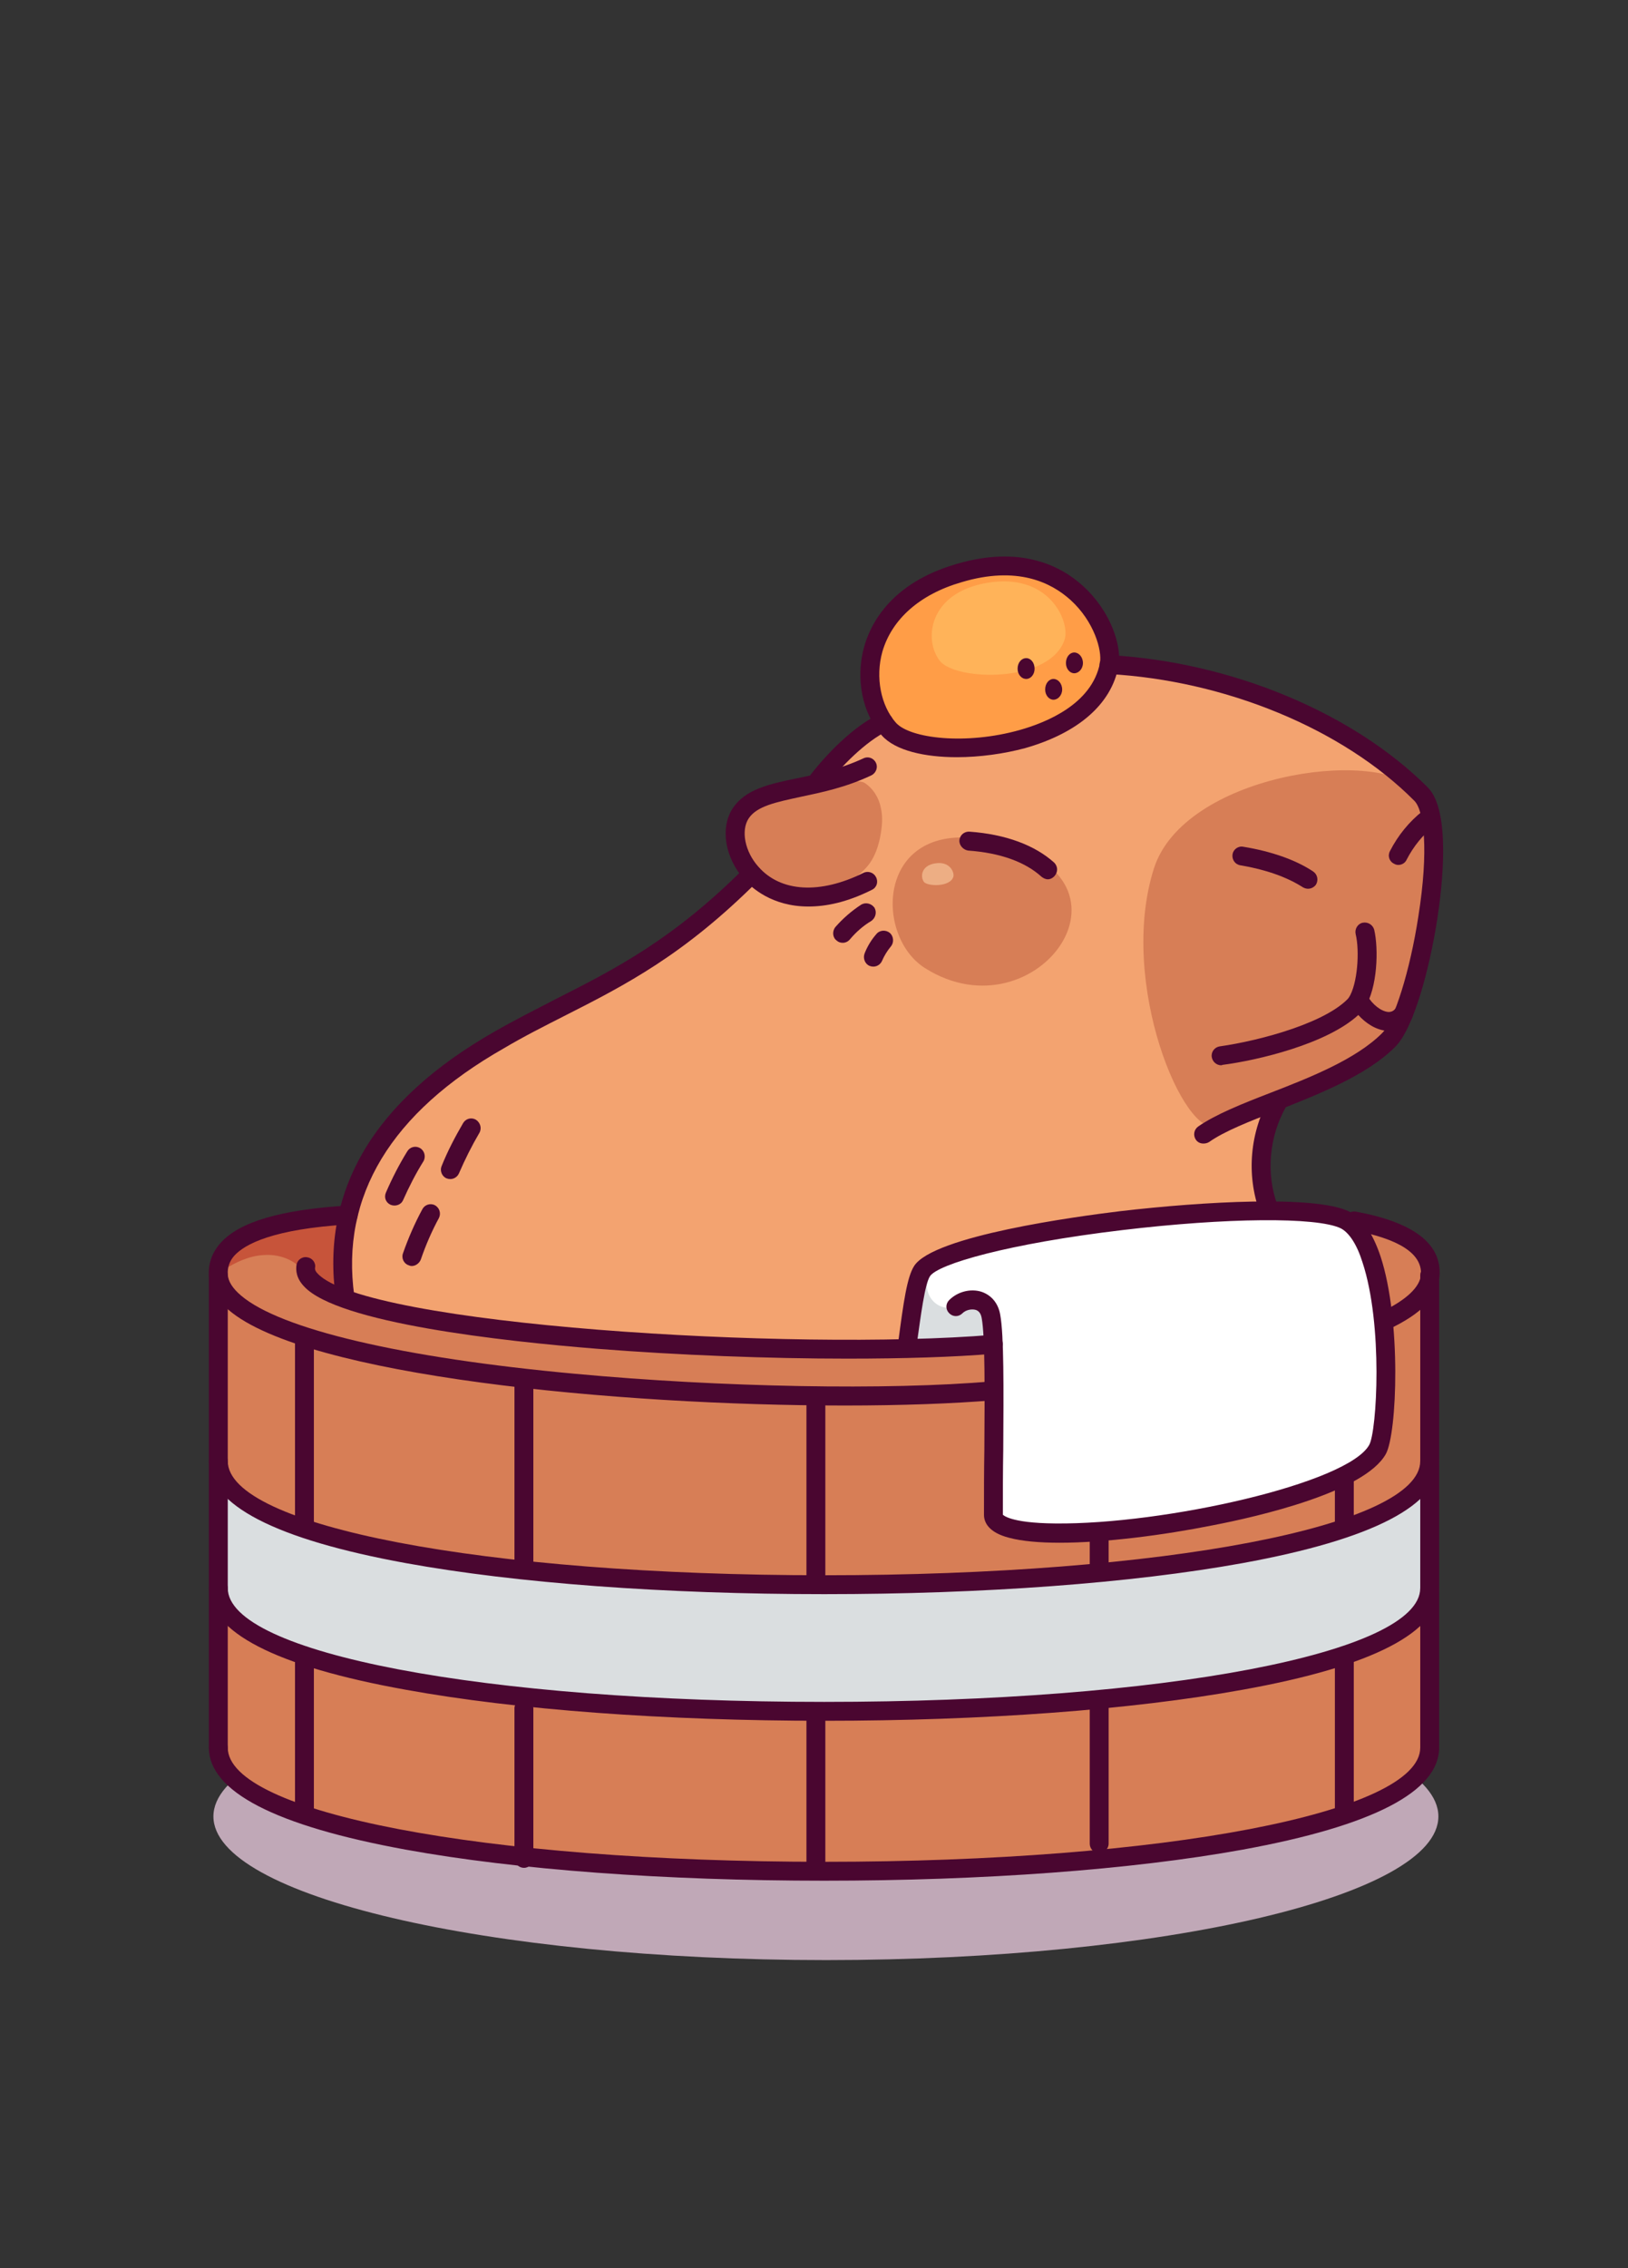 <svg version="1.2" xmlns="http://www.w3.org/2000/svg" viewBox="0 0 431 600" width="431" height="600">
	<rect x="0" y="0" width="431" height="600" fill="#333333" stroke="none"/>
	<title>354210785_3e1e9bc1-ef54-4159-a0ce-1f4fec26a67c</title>
	<style>
		.s0 { fill: #c0a8b7 } 
		.s1 { fill: #f3a370 } 
		.s2 { fill: #9cba4e } 
		.s3 { fill: #cce070 } 
		.s4 { fill: #ed586e } 
		.s5 { fill: #d77e56 } 
		.s6 { fill: #edae84 } 
		.s7 { fill: #f992aa } 
		.s8 { fill: #4a0630 } 
		.s9 { fill: #dadee0 } 
		.s10 { fill: #ff9d47 } 
		.s11 { fill: #ffffff } 
		.s12 { opacity: .94;fill: #ffb55b } 
		.s13 { fill: #c7543a } 
	</style>
	<g id="Layer_1">
	</g>
	<g id="Layer_2">
		<g>
			<path fill-rule="evenodd" class="s0" d="m603.7 511.5c-80.3 0-145.2-13.8-145.2-31 0-17.1 64.9-31 145.2-31 80.3 0 145.2 13.9 145.2 31 0 17.2-64.9 31-145.2 31z"/>
			<g>
				<path class="s1" d="m676.5 210.4c12-11.6 10.3-35.4 0.4-39.1-5.8-2.1-15.8 4.5-25 11.5-3.9-10.2-9.2-21.6-14.8-22.8-6.3-1.3-15.3 7.5-19.7 16.9-63.3-15.5-121 10.2-128 24.4-4.1 8.3-4.4 47.5 9.9 63.2-8.2 6.5-16.5 15-17.7 19.9-1.6 6.2 5.4 7.2 11.8 2.1-9.1 12.3-12.4 22.1-6.3 25.6 4.2 2.5 14.3-2.2 23.7-10-2.4 33.2-22 51.2-33.4 104-2.6 12.3-2.8 29.2 1.7 42.9-3.1-7.3-8.3-15.1-15-11.6-8.6 4.6 2.3 35.5 13.8 36h45q0.1 0.7 0.4 1.4c3.2 7.8 37.7 6.7 45.9-1.4h9q0.1 0.6 0.5 1.4c3 6.8 28.5 7 42.8-1.4h103.4c21.8 1.1 33.9-27.9 34.8-49.3 2.6-59.6-38.1-152.2-83.2-213.7zm-196.7 240.8q-0.4-1-0.7-2.1 0.4 0.9 0.7 1.8z"/>
				<path class="s2" d="m508.1 257.3c-9.7 5.4-18.1 13-24.6 22-1.7 2.3-3.2 5.4-1.8 7.8 0.8 1.5 2.5 2.3 4.2 2.5 1.6 0.1 3.3-0.2 4.9-0.6-3.3 4.7-5.3 10.3-5.6 15.9-0.2 2-0.1 4.1 1 5.7 1.4 2 4 2.8 6.4 2.5 2.4-0.2 4.6-1.3 6.6-2.5 7.3-4.1 14.1-9.3 19.9-15.3-1 2.7-2 5.8-0.4 8.1 1.6 2.4 5.2 2.6 7.7 1.2 2.5-1.4 4.1-3.9 5.5-6.4 4.3-7.6 7.7-15.8 10.1-24.3 0.2-0.7 0.4-1.5 0-2.1-0.5-0.7-1.5-0.7-2.4-0.7q-7.5 0.2-15.1 0.3c-2.2 0.1-4.5 0.1-6.7-0.6-2.7-0.9-4.9-3.1-6.5-5.6-1.5-2.5-2.5-5.3-3.2-7.9z"/>
				<path class="s3" d="m490.1 307.3c-3.6-5.3 9.4-22.9 17.6-29.8 3.7-3.1 10-3.3 12.4-1.3 4.8 4-2.4 13.7-9.3 20.4-5 4.8-17.9 14.9-20.7 10.7z"/>
				<path class="s3" d="m586 339.1c0.9-1.5 2.1-2.9 3.6-4z"/>
				<path class="s3" d="m524.9 302.4c-3.5 0.3-2.8-10.2-0.6-17.8 2.9-10.2 10.3-9.3 12.2-6.2 3.6 5.6-6.2 23.6-11.6 24z"/>
				<path class="s4" d="m565.6 140.4c3.1-0.3 16.2-5.1 23.3-20.6 5.9-12.8 0.1-23.8-9-25.1-15.4-2.2-17.8 15.8-17.8 15.8 0 0-6.5-13.9-19.4-11.5-13.2 2.5-14.7 16.3-6 26.5 11.7 13.8 26.3 15.2 28.9 14.9z"/>
				<g>
					<path class="s5" d="m543.1 268.6c-1.7-5.7 2.8-22.3 14.4-24.2 1.9-2.5 12.4-21.1 10.5-35.3-1.3-9.8-12.3-25.4-41.2-28-12.7-1.1-32 11.4-37.7 20.9-2.7 4.5-2.4 28.5 0.5 41.5 1.4 6.5 5.2 17.6 9.7 21 1.8 1.3 6.4-3.8 10-7.4-0.8 7.3 6 13.7 13.3 15 7.2 1.4 14.6-1 20.5-3.5z"/>
					<path class="s5" d="m616.1 216.3c57.9 0 34.7 49.7-8.4 36.7-19.9-6-29.2-36.7 8.4-36.7z"/>
					<path class="s5" d="m618.4 176.5c1.7-7 6.8-13.1 13.4-16.1 2-0.9 4.3-1.5 6.3-0.7 1.7 0.6 2.9 2.2 3.9 3.7 4.2 6 7.7 12.5 10.4 19.3-2.4 1-4.7 2.4-6.7 4.1-9.2-4.5-18.7-8.5-27.3-10.3z"/>
					<path class="s5" d="m656.3 178.9c-5.4 9.2-5.3 21.3 0.2 30.5 1.6 2.7 3.9 5.3 7 6.2 4.1 1.1 8.4-1.1 11.5-3.9 7.4-6.8 10.8-17.4 9.7-27.4-0.4-3.3-1.3-6.7-3.5-9.1-3.4-3.5-8.9-4.1-13.5-2.6-4.6 1.4-9.6 3.3-11.4 6.3z"/>
					<path class="s5" d="m675.9 471.8c-5.8-7.5-8-17.7-5.8-26.9 0.5-2 1.2-3.9 2.4-5.5 1.3-1.6 3.2-2.7 5.2-2.6 3.4 0.1 5.6 3.4 7 6.5 1.7 3.8 2.8 7.8 3.5 11.9 0.6 4.1 0.6 8.4-1.2 12.1-1.9 3.6-6.2 6.2-11.1 4.5z"/>
					<path class="s5" d="m585.2 452.8c13.4-17 46.4-11.1 49.5-4.2 1.1 2.2 0.1 4.8-0.8 7.1-2.3 5.5-4.9 11.4-9.8 14.8-3 2.1-8.4 5.9-12 6.9-8.3 2.1-15.1 1.5-23.7 0.8-2.6-0.2-5.4-0.8-7.4-2.5-1.9-1.8-2.8-5-1.2-7.1 1.4-1.8 4.1-2.2 5.2-4.2 2-3.6-0.5-10.8 0.2-11.6z"/>
					<path class="s5" d="m479.4 450.4c-1.3-4.9-4.2-9.2-8.2-12.2-2.2-1.7-5.3-2.9-7.6-1.4-2.1 1.4-2.5 4.4-2.3 6.9 0.5 6.3 2.7 12.4 5 18.3 1.3 3.1 2.7 6.5 5.5 8.5 2.1 1.6 4.8 2.2 7.4 2.6 5.6 0.9 11.2 0.8 16.8-0.2-7.9-5.8-14.4-14-16.6-22.5z"/>
					<path class="s5" d="m525.7 452.4c10.2-8 23.8-11.5 36.6-9.3 3.8 0.7 7.8 2 9.9 5.2 2.5 3.6 1.9 8.4 1.2 12.8-0.9 5.4-2.2 11.4-6.7 14.5-2.5 1.7-5.5 2.3-8.4 2.7-8 1-16 1.2-24 1.3-2.5 0.1-5.1 0.1-7.2-1-2.6-1.4-4.1-4.4-3.7-7.3 0.4-2.9 2.7-5.4 5.5-6-1.4-4.4-2.5-8.9-3.2-12.9z"/>
				</g>
				<g>
					<path class="s6" d="m623.2 226.5c-1-1.6 0.1-4.4 4.6-3.8 4.9 0.6 5.8 4.1 5.2 5-1.7 2.5-8.9 0.4-9.8-1.2z"/>
					<path class="s7" d="m573.2 104.8c-1-2 0.4-5.6 5.5-5.1 5.6 0.5 6.4 4.9 5.6 6.1-2 3.3-10.1 1-11.1-1z"/>
					<path class="s7" d="m541.2 108.7c-1-2 0.4-5.6 5.5-5.1 5.6 0.5 6.4 4.9 5.6 6.1-2 3.3-10.1 1-11.1-1z"/>
				</g>
			</g>
			<g>
				<path class="s8" d="m598.3 219.9c-1.1 0-2.1-0.8-2.4-1.9-0.4-1.3 0.4-2.7 1.8-3.1 6.9-1.8 14.4-2 22.2-0.5 1.4 0.2 2.3 1.5 2 2.9-0.2 1.3-1.5 2.2-2.9 2-7.1-1.3-13.9-1.2-20 0.5q-0.4 0.1-0.7 0.1z"/>
				<path class="s8" d="m530.3 222c-0.9 0-1.7-0.5-2.2-1.3-0.6-1.2-0.2-2.7 1-3.4 6.2-3.4 13.5-5.5 21.4-6 1.4-0.1 2.6 0.9 2.7 2.3 0.1 1.4-0.9 2.6-2.3 2.7-7.3 0.5-13.8 2.3-19.4 5.4q-0.5 0.3-1.2 0.3z"/>
				<path class="s8" d="m496.7 217.4c-0.8 0-1.7-0.5-2.1-1.3-2-3.4-4.5-6.7-7.6-9.6-1-1-1-2.6-0.1-3.5 1-1 2.6-1.1 3.5-0.1 3.5 3.3 6.3 6.9 8.5 10.7 0.7 1.2 0.3 2.7-0.9 3.4q-0.6 0.4-1.3 0.4z"/>
				<path class="s8" d="m527.2 274.9c-4.6 0-9.4-1.1-13.4-4.4-8.1-6.6-7.6-13.4-6.7-25.7q0.2-2.1 0.3-4.6c0.1-1.4 1.3-2.4 2.7-2.3 1.4 0.1 2.4 1.2 2.3 2.6q-0.1 2.5-0.3 4.7c-0.9 12-1.2 16.4 4.8 21.4 7 5.7 17.8 2.5 23.7 0.8l0.8-0.3c1.4-0.3 2.7 0.4 3.1 1.8 0.4 1.3-0.4 2.7-1.7 3l-0.8 0.3c-3.7 1.1-9.1 2.7-14.8 2.7z"/>
				<path class="s8" d="m551.5 284.8q-0.6 0-1.2-0.3c-6.4-3.5-9.9-11.2-9.3-20.3 0.8-9.9 6.3-18 14.1-20.9 1.3-0.4 2.7 0.3 3.2 1.6 0.5 1.3-0.2 2.7-1.5 3.2-7.3 2.6-10.3 10.5-10.8 16.5-0.4 5.5 1.2 12.5 6.7 15.5 1.2 0.6 1.7 2.1 1 3.3-0.4 0.9-1.3 1.4-2.2 1.4z"/>
				<path class="s8" d="m489.9 315.2c-1.6 0-2.9-0.3-4.1-0.9-2.3-1.3-3.8-3.5-4.2-6.1-1.5-9.2 9.2-23.5 18.5-33.9 0.9-1.1 2.5-1.2 3.5-0.2 1.1 0.9 1.2 2.5 0.2 3.5-11.7 13.2-18.1 24.3-17.3 29.8 0.2 1.2 0.8 2 1.8 2.5 3.5 2 17.4-4.6 28.9-17.5 0.8-0.8 2-1.1 3-0.5 1 0.5 1.6 1.6 1.3 2.7-1.4 6.3-0.3 8 0 8.3 0.1 0.1 0.3 0.4 1.3 0.3 5.8-0.4 12.7-17.9 15.9-33.9 0.3-1.3 1.6-2.2 2.9-1.9 1.4 0.2 2.3 1.6 2 2.9-0.7 3.8-7.7 36.9-20.4 37.9-2.9 0.2-4.6-1-5.5-2q-1.6-1.9-1.8-5.2c-8.7 8-19.1 14.2-26 14.2z"/>
				<path class="s8" d="m551.7 299.3c-0.5 0-1-0.1-1.4-0.4-4.6-3.1-10.1-4.3-14.4-5.3l-1.5-0.4c-1.3-0.3-2.2-1.6-1.9-3 0.4-1.3 1.7-2.2 3-1.9l1.5 0.4c4.8 1.1 10.7 2.4 16.1 6.1 1.1 0.7 1.4 2.3 0.6 3.4-0.4 0.8-1.2 1.1-2 1.1z"/>
				<path class="s8" d="m499.3 267c-0.7 0-1.3-0.3-1.8-0.8-15.4-16.8-14.6-57.3-10.3-66 4.4-8.9 25.3-21.8 55.3-27.9 25.1-5.1 63.6-7.2 104.9 12.4 1.3 0.6 1.8 2.1 1.2 3.3-0.6 1.3-2.1 1.8-3.3 1.2-74.4-35.2-146.5-1.2-153.6 13.2-3.7 7.5-4 45.7 9.5 60.4 0.9 1 0.8 2.6-0.2 3.5-0.5 0.5-1.1 0.7-1.7 0.7z"/>
				<path class="s8" d="m485.5 292.3c-1.5 0-2.8-0.4-4-1.1-1.1-0.7-3.5-2.8-2.4-7.4 2-7.9 18.8-22.7 28.8-28.2 1.2-0.7 2.7-0.2 3.4 1 0.7 1.2 0.2 2.7-1 3.4-9.6 5.3-24.8 19.1-26.3 25-0.1 0.6-0.3 1.6 0.2 2 1 0.6 4.1 0.3 7.6-2.5 1.1-0.8 2.6-0.7 3.5 0.4 0.9 1.1 0.7 2.6-0.4 3.5-3.1 2.5-6.5 3.9-9.4 3.9z"/>
				<path class="s8" d="m666.7 218.4c-1.1 0-2.1-0.7-2.4-1.8-0.4-1.4 0.4-2.7 1.8-3.1 11.3-3 15.8-14 16.3-23.3 0.4-8.1-2.3-15-6.4-16.5-5.7-2.2-19.4 8.5-28.4 15.6-3.4 2.7-6.5 5.1-9 6.8-1.2 0.8-2.7 0.5-3.5-0.7-0.8-1.1-0.5-2.7 0.7-3.4 2.3-1.6 5.4-4 8.7-6.6 11.7-9.2 24.9-19.5 33.3-16.4 6.2 2.3 10.1 10.9 9.6 21.4-0.6 10.6-6.1 24.2-20 27.9q-0.4 0.1-0.7 0.1z"/>
				<path class="s8" d="m651.9 185.2c-1 0-1.9-0.6-2.3-1.6-1.8-4.9-7.4-20-13-21.1-5.3-1.2-12.8 5.7-16.3 15-0.5 1.3-1.9 1.9-3.2 1.4-1.3-0.5-1.9-1.9-1.5-3.2 4-10.4 13.3-20 22-18.1 7.3 1.5 12.3 12.6 16.7 24.3 0.5 1.3-0.2 2.7-1.5 3.2q-0.4 0.1-0.9 0.1z"/>
				<path class="s8" d="m726.1 475.9q-0.6 0-1.3 0c-1.4-0.1-2.4-1.3-2.4-2.6 0.1-1.4 1.3-2.5 2.7-2.4 5.7 0.3 11-1.8 15.8-6.1 10.4-9.5 15.7-27.4 16.3-40.8 2.7-62.3-39.6-153.8-82.8-212-0.9-1.1-0.6-2.7 0.5-3.5 1.1-0.8 2.7-0.6 3.5 0.5 43.7 58.9 86.5 151.7 83.8 215.2-0.6 14.5-6.4 33.8-17.9 44.3-5.5 4.9-11.6 7.4-18.2 7.4z"/>
				<path class="s8" d="m679.9 475.9q0 0-0.1 0c-5.4-0.3-9.7-5.4-11.7-14.1-2.2-10.2-0.8-23.2 5.6-26.6 3.3-1.7 5.9-1.2 7.5-0.4 3.9 1.8 6.6 7 8.3 15.8 0.3 1.4-0.6 2.7-2 3-1.3 0.2-2.6-0.7-2.9-2-1.9-9.6-4.5-11.8-5.5-12.3-0.6-0.3-1.5-0.5-3.1 0.4-3.5 1.8-4.9 12.2-3 21 1.1 4.8 3.5 10 7.1 10.2 1.3 0.1 2.4 1.2 2.3 2.6 0 1.4-1.1 2.4-2.5 2.4z"/>
				<path class="s8" d="m477.9 475.9q0 0-0.1 0c-9.1-0.4-16.2-14.3-18.4-24-1.9-8.4-0.6-14.5 3.5-16.7 2.5-1.3 5.1-1.5 7.6-0.5 5.6 2.1 9.4 9.5 11.7 15.4 0.5 1.2-0.2 2.7-1.5 3.2-1.3 0.5-2.7-0.2-3.2-1.5-2.6-6.8-5.8-11.4-8.8-12.5-1.1-0.4-2.2-0.3-3.4 0.4-1.9 0.9-2.3 5.5-1 11.1 2.3 10.3 8.8 19.9 13.7 20.1 1.4 0.1 2.5 1.2 2.4 2.6 0 1.4-1.1 2.4-2.5 2.4z"/>
				<path class="s8" d="m683 441.3q-0.1 0-0.2-0.1c-1.4-0.1-2.4-1.3-2.3-2.7 1.6-18.3 14.6-30.8 36.8-34.9 1.3-0.3 2.6 0.6 2.9 2 0.2 1.4-0.7 2.7-2 2.9-14 2.6-30.9 10-32.7 30.5-0.1 1.3-1.2 2.3-2.5 2.3z"/>
				<path class="s8" d="m726.9 475.9h-104c-1.4 0-2.5-1.1-2.5-2.5 0-1.4 1.1-2.5 2.5-2.5h104c1.3 0 2.5 1.1 2.5 2.5 0 1.4-1.2 2.5-2.5 2.5z"/>
				<path class="s8" d="m578.2 475.9h-9c-1.4 0-2.5-1.1-2.5-2.5 0-1.4 1.1-2.5 2.5-2.5h9c1.4 0 2.5 1.1 2.5 2.5 0 1.4-1.1 2.5-2.5 2.5z"/>
				<path class="s8" d="m521.6 475.9h-43.7c-1.3 0-2.5-1.1-2.5-2.5 0-1.4 1.2-2.5 2.5-2.5h43.7c1.4 0 2.5 1.1 2.5 2.5 0 1.4-1.1 2.5-2.5 2.5z"/>
				<path class="s8" d="m508.4 475.9c-9.9 0-18-3.8-24-11.3-12-14.9-13.3-41-9.4-59.1 5.8-27 14-43.7 20.5-57.2 7.3-15 13.1-26.9 13.1-46.4 0-1.4 1.1-2.5 2.5-2.5 1.4 0 2.5 1.1 2.5 2.5 0 20.7-6 33-13.6 48.6-6.8 13.9-14.4 29.7-20.1 56.1-3.8 17.4-2.1 41.9 8.4 54.8 5 6.3 11.8 9.5 20.1 9.5 1.3 0 2.5 1.1 2.5 2.5 0 1.4-1.2 2.5-2.5 2.5z"/>
				<path class="s8" d="m594.7 482.3c-2.4 0-4.7-0.1-6.7-0.4-6.2-0.9-10.3-3-11.6-6.1-2.7-6 0.8-8.9 3.7-11.3q0.7-0.6 1.5-1.3c0.1-13.9 0.8-39.7 5.5-62.9 0.2-1.4 1.5-2.2 2.9-2 1.4 0.3 2.2 1.6 2 3-4.7 23.3-5.4 49.5-5.4 63 0 0.7-0.3 1.3-0.7 1.8-0.9 0.9-1.8 1.6-2.7 2.3-2.8 2.3-3.3 2.9-2.2 5.4 0.4 1 2.7 2.4 7.7 3.1 12.1 1.7 30.3-2 37.1-10.2 3.5-4.1 13-29.7 20.6-50.2 2.2-5.9 4.3-11.6 6.1-16.6 0.5-1.3 2-1.9 3.3-1.5 1.3 0.5 1.9 2 1.4 3.3-1.9 5-4 10.6-6.1 16.5-10.2 27.5-17.7 47.3-21.4 51.7-7.6 9-23.3 12.4-35 12.4z"/>
				<path class="s8" d="m542.1 482.6c-2.4 0-4.6-0.1-6.7-0.3-8.1-0.9-13-3-14.4-6.6-1.9-4.4 0.8-9.6 4.8-12.5-5.5-17.8-10.7-34.9-14.1-62.1-0.1-1.4 0.9-2.6 2.2-2.8 1.4-0.2 2.6 0.8 2.8 2.2 3.3 27.3 8.6 44.3 14.2 62.2l0.2 0.9c0.4 1.2-0.2 2.4-1.3 3-2.7 1.3-5.2 4.8-4.2 7.2 0.4 0.9 3 2.8 10.3 3.5 13.2 1.3 29.1-1.8 32.2-6.4 3.2-4.8 5.5-40.8 5.5-70.1 0-1.4 1.1-2.5 2.5-2.5 1.4 0 2.5 1.1 2.5 2.5 0 17.7-1.2 65.2-6.4 72.9-4.2 6.3-18.5 8.9-30.1 8.9z"/>
				<path class="s8" d="m564.9 143c-4.7 0-18.7-2.4-30.1-15.9-5.4-6.3-7.4-14.2-5.1-20.5 1.8-5.3 6.3-8.8 12.6-10 8.5-1.7 15 3.1 18.9 7.9 1.2-3.1 3.2-6.8 6.6-9.3 3.5-2.7 7.7-3.7 12.5-3 4.7 0.7 8.8 3.6 11.2 7.9 3.1 5.9 3 13.4-0.3 20.7-7.8 16.8-22.2 21.8-25.3 22.1q-0.4 0.1-1 0.1zm-19.2-41.8q-1.2 0-2.5 0.3c-4.5 0.8-7.5 3.2-8.8 6.8-1.7 4.6-0.1 10.6 4.2 15.6 10.9 12.8 24.5 14.3 26.7 14 2.2-0.2 14.5-4.4 21.3-19.2 2.7-5.8 2.9-11.8 0.5-16.2-1.7-3-4.3-4.9-7.5-5.3-5.3-0.8-9.3 1.1-12.1 5.8-2.3 3.7-2.9 7.8-2.9 7.9-0.2 1.1-1 1.9-2.1 2.1-1.1 0.2-2.2-0.4-2.6-1.4-0.3-0.5-5.1-10.4-14.2-10.4z"/>
				<path class="s8" d="m735.3 394.5c-1.2 0-2.2-0.9-2.4-2.1-0.7-4-1.7-7.9-2.9-11.8-0.5-1.3 0.2-2.7 1.6-3.1 1.3-0.5 2.7 0.2 3.1 1.5 1.4 4.1 2.4 8.3 3.1 12.6 0.2 1.3-0.7 2.6-2 2.9q-0.2 0-0.5 0z"/>
				<path class="s8" d="m729.1 369.8c-1.1 0-2.2-0.8-2.4-1.9-0.9-4-2.1-7.9-3.6-11.7-0.5-1.3 0.1-2.7 1.4-3.2 1.3-0.5 2.8 0.1 3.3 1.4 1.5 4 2.8 8.2 3.7 12.4 0.3 1.3-0.5 2.6-1.8 2.9q-0.3 0.1-0.6 0.1z"/>
				<path class="s8" d="m743.4 379.9c-1.2 0-2.2-0.8-2.5-1.9-1-3.9-2.2-7.6-3.6-11.3-0.5-1.2 0.2-2.7 1.4-3.2 1.3-0.5 2.8 0.2 3.3 1.4 1.4 3.8 2.7 7.8 3.8 11.8 0.3 1.4-0.5 2.7-1.8 3.1q-0.3 0.1-0.6 0.1z"/>
			</g>
		</g>
	</g>
	<g id="Layer_3">
		<g>
			<path class="s0" d="m828.5 485.6c0-18.2 81.9-32.9 183-32.9 101 0 183 14.7 183 32.9 0 18.2-82 32.9-183 32.9-101.1 0-183-14.7-183-32.9z"/>
			<g>
				<path class="s1" d="m1177.3 476.6c34.5-1.3 44.1-73 35.8-83.3-35.4-43.8-112.5-52-130-61.1-30.1-15.7-58.8-42.8-101.2-52.8-82.9-19.5-145.8 24.5-164.9 96.4-10.5 39.5 2 103.3 48 100.8 0 0 312.3 0 312.3 0z"/>
				<g>
					<path class="s5" d="m937.7 429.7c-7 3.1-8.7 11-9.5 18.6-1.6 16.2 2.6 30.2 12.2 28.3 7.8-1.5 10.9-19.1 10.6-26.2-1-21.3-9.8-22.2-13.3-20.7z"/>
					<path class="s5" d="m999.6 387.1c6.1 1.3 12.4 2 18.5 1 8.5-1.4 16.2-6 20.9-12.6 4.7-6.5 6.3-14.8 4.3-22.4-0.4-1.3-0.9-2.7-2-3.7-2.2-2-5.7-1.6-8.8-1.1-7.6 1.2-15.3 2.5-22.3 5.5-7.1 2.9-13.5 7.8-16.4 14.3-2.9 6.6-2.6 17.2 5.8 19z"/>
					<path class="s5" d="m1057.1 476.3c-1.5-6.2 1.5-13.1 6.8-16.5 5.4-3.4 12.8-3.1 18.1 0.5 5.2 3.6 8.1 10.3 7.3 16.6-11.1-0.1-22.3-0.2-32.2-0.6z"/>
					<path class="s5" d="m1126.9 476.6c-4-18.5-10.1-58.5-0.3-82.5 8.2-20.1 58.4-30 73.2-15.2 5.2 5.2 12 10.2 14.6 16.9 3 7.7 0.9 30.2-3.9 45-4.9 14.7-12.6 32.8-29.8 34.7-7.3 0.8-44.1 0.6-53.8 1.1z"/>
				</g>
				<path class="s5" d="m1066.5 417.1c-54.8-1-36.1-45.2 2.5-38.2 2.9 10.3 12.7 15.2 21.4 14.2 5.6 11 1.1 24.5-23.9 24z"/>
			</g>
			<g>
				<path class="s8" d="m1177.3 479.1h-313c-1.4 0-2.5-1.2-2.5-2.5 0-1.4 1.1-2.5 2.5-2.5h313c1.4 0 2.5 1.1 2.5 2.5 0 1.3-1.1 2.5-2.5 2.5z"/>
				<path class="s8" d="m863.1 479.1c-13.6 0-25.4-5.7-34.3-16.7-18.3-22.5-21-61.7-14.2-87.2 20.5-77.5 88-117 167.9-98.2 29.1 6.8 52.4 22 72.8 35.3 10 6.5 19.4 12.7 29 17.6 4.4 2.3 13 4.6 24 7.6 31.9 8.5 80.2 21.4 106.7 54.2 6 7.4 4 38.1-6.3 60.7-7.7 17-18.6 26.2-31.3 26.7-1.4 0-2.6-1.1-2.6-2.5-0.1-1.3 1-2.5 2.4-2.5 13.6-0.5 22.1-13.2 27-23.8 10.2-22.4 10.9-50.6 6.9-55.5-25.5-31.5-72.8-44.1-104.1-52.5-11.3-3-20.2-5.4-25-7.9-9.8-5.1-19.3-11.3-29.4-17.9-21.1-13.7-43-28-71.2-34.6-77.1-18.2-142.2 19.9-162 94.6-6.4 24.3-4 61.5 13.2 82.7 8.6 10.6 19.7 15.6 33 14.9 1.3-0.1 2.5 0.9 2.6 2.3 0.1 1.4-1 2.6-2.4 2.7q-1.3 0-2.7 0z"/>
				<path class="s8" d="m1089.9 395.5c-4.9 0-9.8-1.3-13.8-3.6-5.1-2.9-8.6-7.4-9.6-12.4-0.2-1.4 0.6-2.7 2-3 1.3-0.2 2.7 0.6 2.9 2 0.8 3.6 3.4 6.9 7.2 9.1 3.9 2.3 9.2 3.3 14 2.7 1.4-0.1 2.6 0.8 2.8 2.2 0.2 1.4-0.8 2.6-2.2 2.8q-1.7 0.2-3.3 0.2z"/>
				<path class="s8" d="m1175.4 417.4c-0.9 0-1.8-0.5-2.3-1.4-2.5-4.9-10.1-9.1-22.4-12.3-1.3-0.4-2.1-1.7-1.8-3.1 0.4-1.3 1.7-2.1 3.1-1.8 13.9 3.7 22.3 8.6 25.6 14.9 0.6 1.2 0.1 2.8-1.1 3.4q-0.6 0.3-1.1 0.3z"/>
				<path class="s8" d="m1202.8 414.5q-0.6 0-1.1-0.3c-1.3-0.6-1.8-2.1-1.2-3.3 2.8-5.9 7.7-11.2 13.3-14.6 1.2-0.7 2.8-0.3 3.5 0.9 0.7 1.2 0.3 2.7-0.9 3.4-6.9 4.1-10.3 10.1-11.4 12.4-0.4 0.9-1.3 1.5-2.2 1.5z"/>
				<path class="s8" d="m1152.6 466.8c-1.3 0-2.4-0.9-2.5-2.1-0.2-1.4 0.7-2.7 2.1-2.8 16.1-2.2 28.9-6.7 34.3-12.1 1.2-1.2 4.1-8.4 5.9-20.2 0.2-1.4 1.4-2.3 2.8-2.1 1.4 0.2 2.3 1.5 2.1 2.8-1.6 10.9-4.6 20.3-7.3 23-8.8 8.8-28.9 12.4-37.1 13.5q-0.2 0-0.3 0z"/>
				<path class="s8" d="m1200.6 462.7q-0.5 0-1-0.3c-5-2.3-9.3-5.8-12.6-10.2-0.8-1.1-0.6-2.7 0.5-3.5 1.1-0.8 2.7-0.6 3.5 0.5 2.8 3.7 6.5 6.7 10.7 8.7 1.3 0.6 1.8 2.1 1.2 3.3-0.4 0.9-1.3 1.5-2.3 1.5z"/>
				<path class="s8" d="m1010.3 391.5c-4.2 0-8.1-0.7-11.4-2-4.9-2.1-7.9-5.5-8.8-10-1.5-7.6 0.5-14.6 5.8-20.3 9.4-10.1 29-15.3 48.9-13 1.4 0.1 2.3 1.4 2.2 2.8-0.2 1.3-1.4 2.3-2.8 2.2-18.4-2.2-36.3 2.4-44.7 11.4-4.2 4.6-5.7 9.9-4.5 15.9 0.5 2.8 2.5 5 5.8 6.3 7.3 3.1 19.8 1.7 26.8-2.9 1.1-0.8 2.7-0.5 3.4 0.7 0.8 1.1 0.5 2.7-0.7 3.4-5.3 3.6-12.9 5.5-20 5.5z"/>
				<path class="s8" d="m937.2 479.1c-1.4 0-2.5-1.1-2.5-2.4-0.1-1.4 1-2.6 2.3-2.6 4.2-0.2 7.8-5.3 9.7-13.6 2.6-11.7 0.6-25.2-4.2-27.7-2.6-1.4-4-0.7-4.5-0.5-1.8 0.8-5.1 4.1-7.5 16.2-0.2 1.4-1.6 2.3-2.9 2-1.4-0.3-2.3-1.6-2-2.9 2.2-11.1 5.5-17.6 10.2-19.8 1.9-0.9 5-1.6 9 0.6 7.9 4.1 9.6 20.4 6.8 33.2-2.4 10.8-7.7 17.1-14.3 17.5q-0.1 0-0.1 0z"/>
				<path class="s8" d="m933.2 434.7c-1.3 0-2.4-0.9-2.5-2.3-2.4-27.9-27.5-36.8-42.3-39.5-1.4-0.3-2.3-1.6-2-2.9 0.2-1.4 1.5-2.3 2.9-2 28 5.2 44.4 20.8 46.4 44 0.1 1.4-0.9 2.6-2.3 2.7q-0.1 0-0.2 0z"/>
				<path class="s8" d="m1088.7 479.1q-0.2 0-0.4 0c-1.3-0.2-2.3-1.5-2.1-2.9 1.8-11.6-6.6-15-14.7-17.2-2.4-0.6-3.7-1-4.5-2.1l-0.2-0.2c-6.2-8.6-23.3-29.9-49.6-42.5-1.2-0.6-1.8-2.1-1.2-3.3 0.6-1.2 2.1-1.8 3.4-1.2 27.1 13 44.9 34.9 51.3 43.9 0.5 0.2 1.4 0.4 2.2 0.6 6.2 1.7 20.9 5.7 18.3 22.8-0.2 1.2-1.3 2.1-2.5 2.1z"/>
				<g>
					<path class="s8" d="m847.1 354.2q-0.6 0-1.2-0.3c-1.2-0.7-1.6-2.2-1-3.4 2.1-3.8 4.5-7.4 7.1-10.8 0.8-1.1 2.4-1.3 3.5-0.5 1.1 0.9 1.3 2.4 0.5 3.5-2.5 3.2-4.7 6.7-6.7 10.2-0.4 0.8-1.3 1.3-2.2 1.3z"/>
					<path class="s8" d="m861.2 333q-0.7 0-1.4-0.4c-1.1-0.8-1.5-2.3-0.7-3.5 2.2-3.6 4.8-7.1 7.6-10.4 0.9-1 2.5-1.1 3.5-0.2 1.1 0.9 1.2 2.4 0.3 3.5-2.6 3.1-5.1 6.4-7.2 9.8-0.5 0.7-1.3 1.2-2.1 1.2z"/>
					<path class="s8" d="m844.4 337.7q-0.7 0-1.4-0.4c-1.1-0.8-1.4-2.3-0.7-3.5 2.4-3.4 4.9-6.7 7.5-9.8 0.9-1.1 2.5-1.2 3.5-0.3 1.1 0.9 1.2 2.5 0.3 3.5-2.5 3-4.9 6.1-7.1 9.4-0.5 0.7-1.3 1.1-2.1 1.1z"/>
				</g>
				<path class="s8" d="m1126.9 325.9q-0.6 0-1.2-0.3c-0.9-0.5-1.4-1.5-1.3-2.5l2.1-23.1-12.2 9.8c-1 0.8-2.6 0.6-3.5-0.4-0.8-1.1-0.7-2.7 0.4-3.6l16.8-13.3c0.8-0.6 1.9-0.7 2.8-0.3 0.8 0.5 1.3 1.5 1.3 2.5l-2.2 23 12-9.7c1.1-0.9 2.7-0.8 3.5 0.3 0.9 1.1 0.7 2.7-0.3 3.5l-16.6 13.5c-0.5 0.4-1.1 0.6-1.6 0.6z"/>
				<path class="s8" d="m1156.5 301.8c-0.7 0-1.4-0.3-1.9-0.9-0.6-0.8-0.7-1.9-0.3-2.7l14.5-26.8-20.2 5.6c-1.3 0.3-2.7-0.5-3-1.8-0.4-1.3 0.4-2.7 1.7-3.1l25.8-7.1c1-0.3 2 0.1 2.7 0.9 0.6 0.7 0.7 1.8 0.2 2.7l-14.4 26.7 19.9-5.7c1.4-0.4 2.8 0.4 3.1 1.7 0.4 1.4-0.4 2.7-1.7 3.1l-25.7 7.3q-0.3 0.1-0.7 0.1z"/>
				<path class="s8" d="m1235.7 294.7q-0.1 0-0.2 0l-33.7-2.6c-1-0.1-1.8-0.8-2.1-1.7-0.4-1-0.1-2 0.7-2.7l30.1-26.3-27.9-2.4c-1.4-0.1-2.4-1.4-2.3-2.7 0.1-1.4 1.4-2.4 2.7-2.3l33.7 2.9c1 0.1 1.9 0.8 2.2 1.7 0.3 1 0 2-0.7 2.7l-30 26.3 27.6 2.1c1.4 0.1 2.5 1.3 2.3 2.7-0.1 1.3-1.2 2.3-2.4 2.3z"/>
			</g>
			<path class="s6" d="m1051.6 387.9c-1-1.3-0.7-4.2 2.9-4.9 4-0.7 5.2 2.5 4.9 3.5-0.8 2.8-6.8 2.7-7.8 1.4z"/>
		</g>
	</g>
	<g id="Layer_4">
		<g>
			<path fill-rule="evenodd" class="s0" d="m218.7 518.5c-89.7 0-162.2-17-162.2-38 0-21 72.5-38 162.2-38 89.6 0 162.1 17 162.1 38 0 21-72.5 38-162.1 38z"/>
			<g>
				<g>
					<path class="s5" d="m110.5 318.3c0 0-40 3.6-47.1 9.7-7 6.1-5.5 19.4-5.5 19.4l-0.7 115.6c0 0 5.1 13.5 28.1 18.1 23.1 4.5 85.7 13.6 113.2 13.6 27.4 0 93.7-2.3 93.7-2.3 0 0 49.5-7.3 63-12 13.5-4.8 23.1-8.4 23.1-15 0-6.7 0.7-130 0.7-130 0 0-3.2-11-19.9-12.7-16.7-1.7-248.6-4.4-248.6-4.4z"/>
					<path class="s9" d="m378.5 386.5c0 43.5-320.7 43.5-320.7 0v33.6c0 43.5 320.7 43.5 320.7 0z"/>
					<path class="s1" d="m91.5 342.6c-4-17.4 4.3-35.7 16.7-48.4 12.5-12.7 28.7-21 44.5-29.1 15.9-8.2 32.7-19 44.6-32.2 11-12.2 14.7-24.4 27.2-35.1 8.3-7.1 27-16.2 37.5-19.2 43.4-12.3 93.1 10.4 113.6 30.8 7.5 7.5 2.2 28.1 1.5 38.7-0.7 10.6-5.7 25.8-14.8 31.4-4.7 2.9-17 7-21.3 10.5-2.5 1.9-7.2 11.4-6.6 21.9 0.7 10.5 5.2 20.3 9.6 29.9-71.6 23.4-149 15.9-223.9 8.2-9.5-1-19.1-2-28.6-7.4z"/>
					<path class="s10" d="m235.4 192.9c-8.7-9.7-8.5-33.4 18.5-41.3 29.4-8.7 41.4 15.5 39.7 24.2-4.3 23.1-49.7 26.6-58.2 17.1z"/>
					<path class="s11" d="m238 356c8.1 0.2 16.3-0.3 24.3-1.6q-0.4 21.2-0.1 42.4c0.1 2.4 0.2 5.1 2.1 6.7 1.4 1.1 3.2 1.2 5 1.3 27.5 1.2 55.2-2.7 81.1-12 4.9-1.7 10-3.9 12.9-8.2 2.4-3.7 2.8-8.4 3.1-12.8 0.6-8.5 1.2-17 0.3-25.5-0.8-8.5-3.3-17-8.2-23.9-38.2-6.2-77 2.7-114.7 11.6-1.3 7.5-2.6 15.1-5.8 22z"/>
					<path class="s9" d="m245.7 338.1c-1.1 2.9 0.6 6.5 3.5 7.5 3.4 1.3 7-0.7 10.5-0.6 1 0 2.1 0.3 2.6 1.1 0.4 0.6 0.4 1.3 0.4 2q0 3.7-0.1 7.4c-7.3 1.4-14.9 1.4-22.2 0 1-3.2 0.7-6.6 1-10 0.4-3.3 1.7-6.9 4.3-7.4z"/>
				</g>
				<g>
					<path class="s5" d="m202 211.1c-2.1 0.9-4.3 2-5.5 3.9-1.2 1.9-1.1 4.3-0.7 6.4 0.4 2.6 1.2 5.1 2.9 7.2 2 2.6 5.1 4.3 8.1 5.7 2.3 1.1 4.7 2.1 7.2 2.2 2.3 0.1 4.5-0.6 6.5-1.3 3.9-1.5 7.5-3.7 9.8-6.9 1.4-2 2.2-4.4 2.7-6.8 0.5-2.6 0.8-5.2 0.2-7.8-0.5-2.6-2-5.1-4.3-6.6-2.4-1.6-20.9 1.4-26.9 4z"/>
					<path class="s5" d="m261.3 222.3c44.8 8.6 13.4 52.6-16.4 33.8-13.8-8.7-12.7-39.5 16.4-33.9z"/>
					<path class="s5" d="m322.3 297.8c-8.6 4-26.5-37.7-16.8-68.1 7.9-24.6 58.2-32.1 69.6-20.8 8.9 9 2.1 54.1-6.4 66.1-5.6 8-31.8 16.2-46.4 22.8z"/>
				</g>
				<g>
					<path class="s12" d="m248.8 174.8c-4.3-5.5-3-17.9 12.4-20.6 16.7-2.9 22 10.3 20.7 14.8-3.6 11.8-28.9 11.2-33.1 5.8z"/>
					<path class="s6" d="m244.6 233.3c-1-1.4-0.7-4.3 2.9-4.9 4-0.7 5.2 2.4 4.9 3.5-0.8 2.8-6.8 2.6-7.8 1.4z"/>
					<path class="s13" d="m59.1 336c3.2-2.1 6.9-3.8 10.7-4 3.9-0.3 8 1.1 10.4 4.1 1.3 1.7 2.3 3.9 4.3 4.6q3.3 1.6 6.6 3.2c-0.9-7.6-0.8-15.3 0.3-22.8-6.8-0.2-13.8-0.4-20.2 2-6.4 2.3-12.2 7.6-12.1 12.9z"/>
				</g>
			</g>
			<g>
				<path class="s8" d="m214 239.8c-9.6 0-15.1-5-17-7.2-5.1-5.7-6.4-13.7-3-18.8 3.3-5 9.6-6.4 16.9-7.9 5.4-1.1 11.4-2.4 17.7-5.3 1.2-0.6 2.7-0.1 3.3 1.2 0.6 1.2 0 2.7-1.2 3.3-6.8 3.2-13.1 4.5-18.8 5.7-6.4 1.4-11.5 2.4-13.7 5.7-2.1 3.2-1 8.8 2.6 12.8 5.9 6.7 16.3 7.3 27.8 1.6 1.2-0.6 2.7-0.1 3.3 1.1 0.7 1.3 0.2 2.8-1.1 3.4-6.6 3.3-12.1 4.4-16.8 4.4z"/>
				<path class="s8" d="m223.1 249.4c-0.6 0-1.2-0.2-1.6-0.6-1.1-0.8-1.2-2.4-0.4-3.5 2-2.3 4.3-4.3 6.9-6 1.2-0.7 2.7-0.3 3.5 0.8 0.7 1.2 0.3 2.7-0.8 3.5-2.2 1.3-4.1 3-5.7 4.9-0.5 0.6-1.2 0.9-1.9 0.9z"/>
				<path class="s8" d="m231.2 255.7q-0.5 0-1-0.2c-1.2-0.5-1.8-2-1.3-3.3q1.1-2.8 3.1-5.1c0.9-1.1 2.5-1.2 3.6-0.3 1 0.9 1.1 2.5 0.3 3.5q-1.5 1.8-2.4 3.9c-0.4 0.9-1.3 1.5-2.3 1.5z"/>
				<path class="s8" d="m253.3 200.3c-8.4 0-16.2-1.7-19.8-5.7-5.2-5.8-7.1-15.1-4.7-23.6 1.7-6 7.1-16.8 24.4-21.8 16.9-5 27.6 0.4 33.5 5.8 7.4 6.7 10.4 16 9.4 21.3-1.9 10-10.7 17.6-24.7 21.6-5.6 1.5-12 2.4-18.1 2.4zm-16.1-9.1c3.8 4.2 18.6 5.9 32.8 1.9 7.1-2 19.1-6.9 21.2-17.7 0.6-3.3-1.5-11-7.8-16.7-5.1-4.6-14.1-9.1-28.8-4.7-11.1 3.2-18.5 9.8-21 18.4-1.9 6.8-0.4 14.3 3.6 18.8z"/>
				<path class="s8" d="m91.4 345.7c-1.3 0-2.3-1-2.5-2.2-4-28.7 10.1-52.4 42-70.6 5.6-3.2 11-5.9 16.2-8.6 16-8.1 31.1-15.8 50.2-34.9 1-1 2.6-1 3.5 0 1 1 1 2.5 0 3.5-19.7 19.7-35.1 27.6-51.5 35.9-5.1 2.6-10.5 5.3-15.9 8.5-29.9 17-43.3 39.1-39.6 65.5 0.2 1.4-0.7 2.6-2.1 2.8q-0.2 0.1-0.3 0.1z"/>
				<path class="s8" d="m216.7 208.8c-0.5 0-1.1-0.1-1.5-0.5-1.1-0.8-1.3-2.4-0.5-3.5 2.1-2.7 9.7-11.9 18.2-16 1.2-0.6 2.7-0.1 3.3 1.2 0.6 1.2 0.1 2.7-1.2 3.3-5.9 2.9-12.3 9.4-16.3 14.6-0.5 0.6-1.3 0.9-2 0.9z"/>
				<path class="s8" d="m277.4 232.6c-0.6 0-1.2-0.3-1.7-0.7-4.3-3.9-10.9-6.3-19.4-6.9-1.3-0.2-2.4-1.4-2.3-2.7 0.1-1.4 1.3-2.4 2.7-2.3 9.6 0.7 17.3 3.6 22.4 8.2 1 1 1 2.5 0.1 3.5-0.5 0.6-1.2 0.9-1.8 0.9z"/>
				<path class="s8" d="m318.6 302.5c-0.8 0-1.5-0.3-2-1-0.8-1.2-0.5-2.7 0.6-3.5 4.6-3.2 11.6-6 19.1-8.9 10.6-4.1 22.7-8.9 29.6-15.8 3.2-3.2 7.4-16.5 9.6-30.9 2.8-17.6 1.5-28.1-1.1-30.6-18.9-19-50-31.8-80.9-33.5-1.4 0-2.4-1.2-2.4-2.6 0.1-1.4 1.3-2.4 2.7-2.4 32.1 1.8 64.4 15.2 84.2 35 6.2 6.2 3.8 26.5 2.5 34.9-2.1 13.4-6.3 28.9-11.1 33.7-7.6 7.6-20.2 12.5-31.3 16.9-7.2 2.8-13.9 5.4-18 8.3-0.5 0.3-1 0.4-1.5 0.4z"/>
				<path class="s8" d="m335.9 322.2c-1.1 0-2-0.6-2.4-1.6-3.6-9.9-2.6-21.2 2.7-30.4 0.7-1.2 2.2-1.6 3.4-0.9 1.2 0.7 1.6 2.2 0.9 3.4-4.5 7.9-5.4 17.7-2.3 26.1 0.5 1.3-0.2 2.8-1.5 3.2q-0.4 0.2-0.8 0.2z"/>
				<path class="s8" d="m323.3 281.8c-1.2 0-2.3-0.9-2.5-2.2-0.2-1.4 0.8-2.6 2.1-2.8 10.7-1.5 29.5-6.5 34.9-13.7 0.5-0.7 1.3-1.1 2.1-1 0.9 0 1.7 0.5 2.1 1.3 1.3 2.3 3.7 4.2 5.6 4.3 0.8 0 1.4-0.3 1.9-1 0.9-1.1 2.4-1.3 3.5-0.5 1.2 0.8 1.4 2.4 0.6 3.5-1.6 2.1-3.8 3.1-6.3 3-3-0.2-5.7-2-7.7-4.2-8.4 7.7-26.7 12-36 13.2q-0.1 0.1-0.3 0.1z"/>
				<path class="s8" d="m359.2 267.8q-0.7 0-1.4-0.4c-1.2-0.8-1.5-2.3-0.7-3.5 2.3-3.6 2.9-12.3 1.8-16.8-0.3-1.3 0.5-2.7 1.8-3 1.4-0.3 2.7 0.5 3.1 1.8 1.2 5.1 0.9 15.4-2.5 20.7-0.5 0.8-1.3 1.2-2.1 1.2z"/>
				<path class="s8" d="m370.2 228.8q-0.6 0-1.1-0.3c-1.3-0.6-1.8-2.1-1.1-3.4 2.1-4.1 5.1-7.8 8.7-10.6 1.1-0.8 2.6-0.6 3.5 0.5 0.8 1 0.6 2.6-0.5 3.5-3 2.3-5.5 5.4-7.3 8.9-0.4 0.9-1.3 1.4-2.2 1.4z"/>
				<path class="s8" d="m346.3 235.1q-0.7 0-1.4-0.4c-4.2-2.7-9.9-4.7-16.5-5.8-1.4-0.2-2.3-1.5-2.1-2.9 0.2-1.3 1.5-2.3 2.9-2 7.3 1.2 13.7 3.4 18.4 6.5 1.2 0.8 1.5 2.3 0.8 3.5-0.5 0.7-1.3 1.1-2.1 1.1z"/>
				<path class="s8" d="m280.5 408.1c-5.3 0-9.9-0.4-13.3-1.3-5.5-1.4-6.7-4.1-6.7-6.1 0-5.8 0-11.6 0.1-17.2 0.1-15.4 0.2-29.9-0.7-34.8q-0.3-1.8-1.6-2.2c-1.1-0.3-2.6 0-3.5 0.9-1 1-2.5 1-3.5 0-1-1-1-2.5 0-3.5 2.2-2.2 5.6-3.1 8.5-2.2 2.7 0.9 4.5 3.1 5 6.1 1 5.4 0.9 19.4 0.8 35.7-0.1 5.6-0.1 11.4-0.1 17.2 0-0.1 1.5 2.2 13.9 2.3 28.8 0.3 77.5-10.6 83.1-20.8 2-3.6 3.7-31.7-1.8-48.3-1.5-4.8-3.6-7.9-5.8-9-6.4-3-30.2-2.8-57.8 0.5-30.3 3.6-48.8 9-50.9 12.2-1.4 2.2-2.4 10.3-3.5 18l-0.2 1.4c-0.1 1.3-1.4 2.3-2.8 2.1-1.3-0.2-2.3-1.4-2.1-2.8l0.2-1.3c1.4-10.5 2.3-17.1 4.2-20.1 5.1-8 43-13.1 54.5-14.5 22.3-2.6 51.5-4.2 60.5 0 3.6 1.7 6.4 5.7 8.5 12 5.5 16.7 4.4 46.7 1.4 52.2-5.6 10.1-33.9 16.6-45.9 18.9-13 2.6-28.5 4.6-40.5 4.6z"/>
				<path class="s8" d="m224.4 359.4c-21 0-44.5-0.9-66.2-2.6-25.1-2-68.7-6.8-77.7-16.5-2.1-2.2-2.2-4.3-2-5.7 0.2-1.3 1.5-2.3 2.9-2 1.3 0.2 2.3 1.5 2 2.8 0 0.2-0.1 0.7 0.7 1.5 12.6 13.6 125.9 20.6 178.7 16.2 1.3-0.1 2.5 0.9 2.7 2.3 0.1 1.4-1 2.6-2.3 2.7-10.7 0.9-24.1 1.3-38.8 1.3z"/>
				<path class="s8" d="m223.6 371.8c-60 0-142.7-7.8-163.1-25.3-3.2-2.7-5-5.8-5.2-9-0.2-3.2 0.8-6.1 3-8.6 5-5.7 16-8.9 33.7-10 1.4-0.1 2.6 0.9 2.7 2.3 0.1 1.4-1 2.6-2.4 2.7-20 1.2-27.5 5.2-30.3 8.3-1.3 1.5-1.8 3.1-1.7 5q0.2 2.7 3.5 5.5c10.4 8.9 42.6 16.5 88.4 20.7 38.7 3.6 83.1 4.4 110.5 2 1.4-0.1 2.6 0.9 2.7 2.3 0.2 1.3-0.8 2.6-2.2 2.7-10.9 0.9-24.5 1.4-39.6 1.4z"/>
				<path class="s8" d="m366.7 351.9c-1 0-1.9-0.5-2.3-1.4-0.6-1.3-0.1-2.8 1.2-3.4 6.7-3.2 10.3-6.6 10.6-9.9 0.3-5.6-5.8-9.5-18.2-11.8-1.4-0.2-2.3-1.5-2-2.9 0.2-1.3 1.5-2.2 2.9-2 15.3 2.8 22.8 8.5 22.2 17-0.3 5.4-4.7 10-13.4 14.1q-0.5 0.3-1 0.3z"/>
				<path class="s8" d="m57.8 464.8c-1.4 0-2.5-1.1-2.5-2.5v-125c0-1.3 1.1-2.5 2.5-2.5 1.4 0 2.5 1.2 2.5 2.5v125c0 1.4-1.1 2.5-2.5 2.5z"/>
				<path class="s8" d="m378.5 464.8c-1.4 0-2.5-1.1-2.5-2.5v-125c0-1.3 1.1-2.5 2.5-2.5 1.4 0 2.5 1.2 2.5 2.5v125c0 1.4-1.1 2.5-2.5 2.5z"/>
				<path class="s8" d="m80.6 405.4c-1.4 0-2.5-1.2-2.5-2.5v-49.2c0-1.4 1.1-2.5 2.5-2.5 1.3 0 2.5 1.1 2.5 2.5v49.2c0 1.3-1.2 2.5-2.5 2.5z"/>
				<path class="s8" d="m80.6 481.2c-1.4 0-2.5-1.2-2.5-2.5v-40.7c0-1.4 1.1-2.5 2.5-2.5 1.3 0 2.5 1.1 2.5 2.5v40.7c0 1.3-1.2 2.5-2.5 2.5z"/>
				<path class="s8" d="m138.7 417.3c-1.3 0-2.5-1.1-2.5-2.5v-48c0-1.4 1.2-2.5 2.5-2.5 1.4 0 2.5 1.1 2.5 2.5v48c0 1.4-1.1 2.5-2.5 2.5z"/>
				<path class="s8" d="m138.7 494.1c-1.3 0-2.5-1.1-2.5-2.5v-39.7c0-1.3 1.2-2.5 2.5-2.5 1.4 0 2.5 1.2 2.5 2.5v39.7c0 1.4-1.1 2.5-2.5 2.5z"/>
				<path class="s8" d="m355.9 405.4c-1.4 0-2.5-1.2-2.5-2.5v-12.1c0-1.4 1.1-2.5 2.5-2.5 1.4 0 2.5 1.1 2.5 2.5v12.1c0 1.3-1.1 2.5-2.5 2.5z"/>
				<path class="s8" d="m355.9 481.2c-1.4 0-2.5-1.2-2.5-2.5v-40.7c0-1.4 1.1-2.5 2.5-2.5 1.4 0 2.5 1.1 2.5 2.5v40.7c0 1.3-1.1 2.5-2.5 2.5z"/>
				<path class="s8" d="m216 421.4c-1.4 0-2.5-1.1-2.5-2.5v-49.6c0-1.4 1.1-2.5 2.5-2.5 1.3 0 2.5 1.1 2.5 2.5v49.6c0 1.4-1.2 2.5-2.5 2.5z"/>
				<path class="s8" d="m216 496.5c-1.4 0-2.5-1.1-2.5-2.5v-39.6c0-1.4 1.1-2.5 2.5-2.5 1.3 0 2.5 1.1 2.5 2.5v39.6c0 1.4-1.2 2.5-2.5 2.5z"/>
				<path class="s8" d="m291 417.3c-1.4 0-2.5-1.1-2.5-2.5v-9.3c0-1.3 1.1-2.5 2.5-2.5 1.3 0 2.5 1.2 2.5 2.5v9.3c0 1.4-1.2 2.5-2.5 2.5z"/>
				<path class="s8" d="m291 490.2c-1.4 0-2.5-1.1-2.5-2.5v-37.7c0-1.4 1.1-2.5 2.5-2.5 1.3 0 2.5 1.1 2.5 2.5v37.7c0 1.4-1.2 2.5-2.5 2.5z"/>
				<path class="s8" d="m218.2 497.5c-42.2 0-81.5-2.9-110.7-8.2-34.6-6.3-52.2-15.4-52.2-27 0-1.3 1.1-2.5 2.5-2.5 1.4 0 2.5 1.2 2.5 2.5 0 17.2 67.9 30.2 157.9 30.2 90 0 157.8-13 157.8-30.2 0-1.3 1.1-2.5 2.5-2.5 1.4 0 2.5 1.2 2.5 2.5 0 11.6-17.5 20.7-52.1 27-29.3 5.3-68.6 8.2-110.7 8.2z"/>
				<path class="s8" d="m218.2 455.2c-42.2 0-81.5-2.9-110.7-8.2-34.6-6.2-52.2-15.3-52.2-26.9 0-1.4 1.1-2.5 2.5-2.5 1.4 0 2.5 1.1 2.5 2.5 0 17.2 67.9 30.1 157.9 30.1 90 0 157.8-12.9 157.8-30.1 0-1.4 1.1-2.5 2.5-2.5 1.4 0 2.5 1.1 2.5 2.5 0 11.6-17.5 20.7-52.1 26.9-29.3 5.3-68.6 8.2-110.7 8.2z"/>
				<path class="s8" d="m218.2 421.7c-42.2 0-81.5-2.9-110.7-8.2-34.6-6.3-52.2-15.4-52.2-27 0-1.3 1.1-2.5 2.5-2.5 1.4 0 2.5 1.2 2.5 2.5 0 17.2 67.9 30.2 157.9 30.2 90 0 157.8-13 157.8-30.2 0-1.3 1.1-2.5 2.5-2.5 1.4 0 2.5 1.2 2.5 2.5 0 11.6-17.5 20.7-52.1 27-29.3 5.3-68.6 8.2-110.7 8.2z"/>
				<g>
					<path class="s8" d="m109 334.9q-0.4 0-0.8-0.2c-1.3-0.4-2-1.9-1.5-3.2 1.4-4 3.1-7.9 5.1-11.6 0.6-1.2 2.1-1.7 3.3-1.1 1.3 0.7 1.7 2.2 1.1 3.4-1.9 3.5-3.5 7.2-4.8 11-0.4 1-1.4 1.7-2.4 1.7z"/>
					<path class="s8" d="m119.2 311.9q-0.5 0-1-0.2c-1.2-0.5-1.8-2-1.3-3.2 1.6-4 3.6-7.8 5.7-11.4 0.7-1.2 2.2-1.6 3.4-0.9 1.2 0.8 1.6 2.3 0.9 3.5-2 3.4-3.8 7-5.4 10.7-0.4 0.9-1.3 1.5-2.3 1.5z"/>
					<path class="s8" d="m104.4 318.9q-0.5 0-1-0.2c-1.3-0.6-1.8-2-1.2-3.3 1.6-3.7 3.5-7.4 5.6-10.8 0.7-1.2 2.2-1.6 3.4-0.9 1.2 0.7 1.6 2.3 0.9 3.5-2 3.2-3.8 6.7-5.4 10.3-0.4 0.9-1.3 1.4-2.3 1.4z"/>
				</g>
			</g>
			<g>
				<path fill-rule="evenodd" class="s8" d="m278.9 185.1c-1.2 0-2.2-1.2-2.2-2.7 0-1.6 1-2.8 2.2-2.8 1.2 0 2.3 1.2 2.3 2.8 0 1.5-1.1 2.7-2.3 2.7z"/>
				<path fill-rule="evenodd" class="s8" d="m271.7 179.6c-1.3 0-2.3-1.2-2.3-2.7 0-1.6 1-2.8 2.3-2.8 1.2 0 2.2 1.2 2.2 2.8 0 1.5-1 2.7-2.2 2.7z"/>
				<path fill-rule="evenodd" class="s8" d="m284.4 178.1c-1.2 0-2.2-1.2-2.2-2.7 0-1.6 1-2.8 2.2-2.8 1.2 0 2.3 1.2 2.3 2.8 0 1.5-1.1 2.7-2.3 2.7z"/>
			</g>
		</g>
	</g>
</svg>